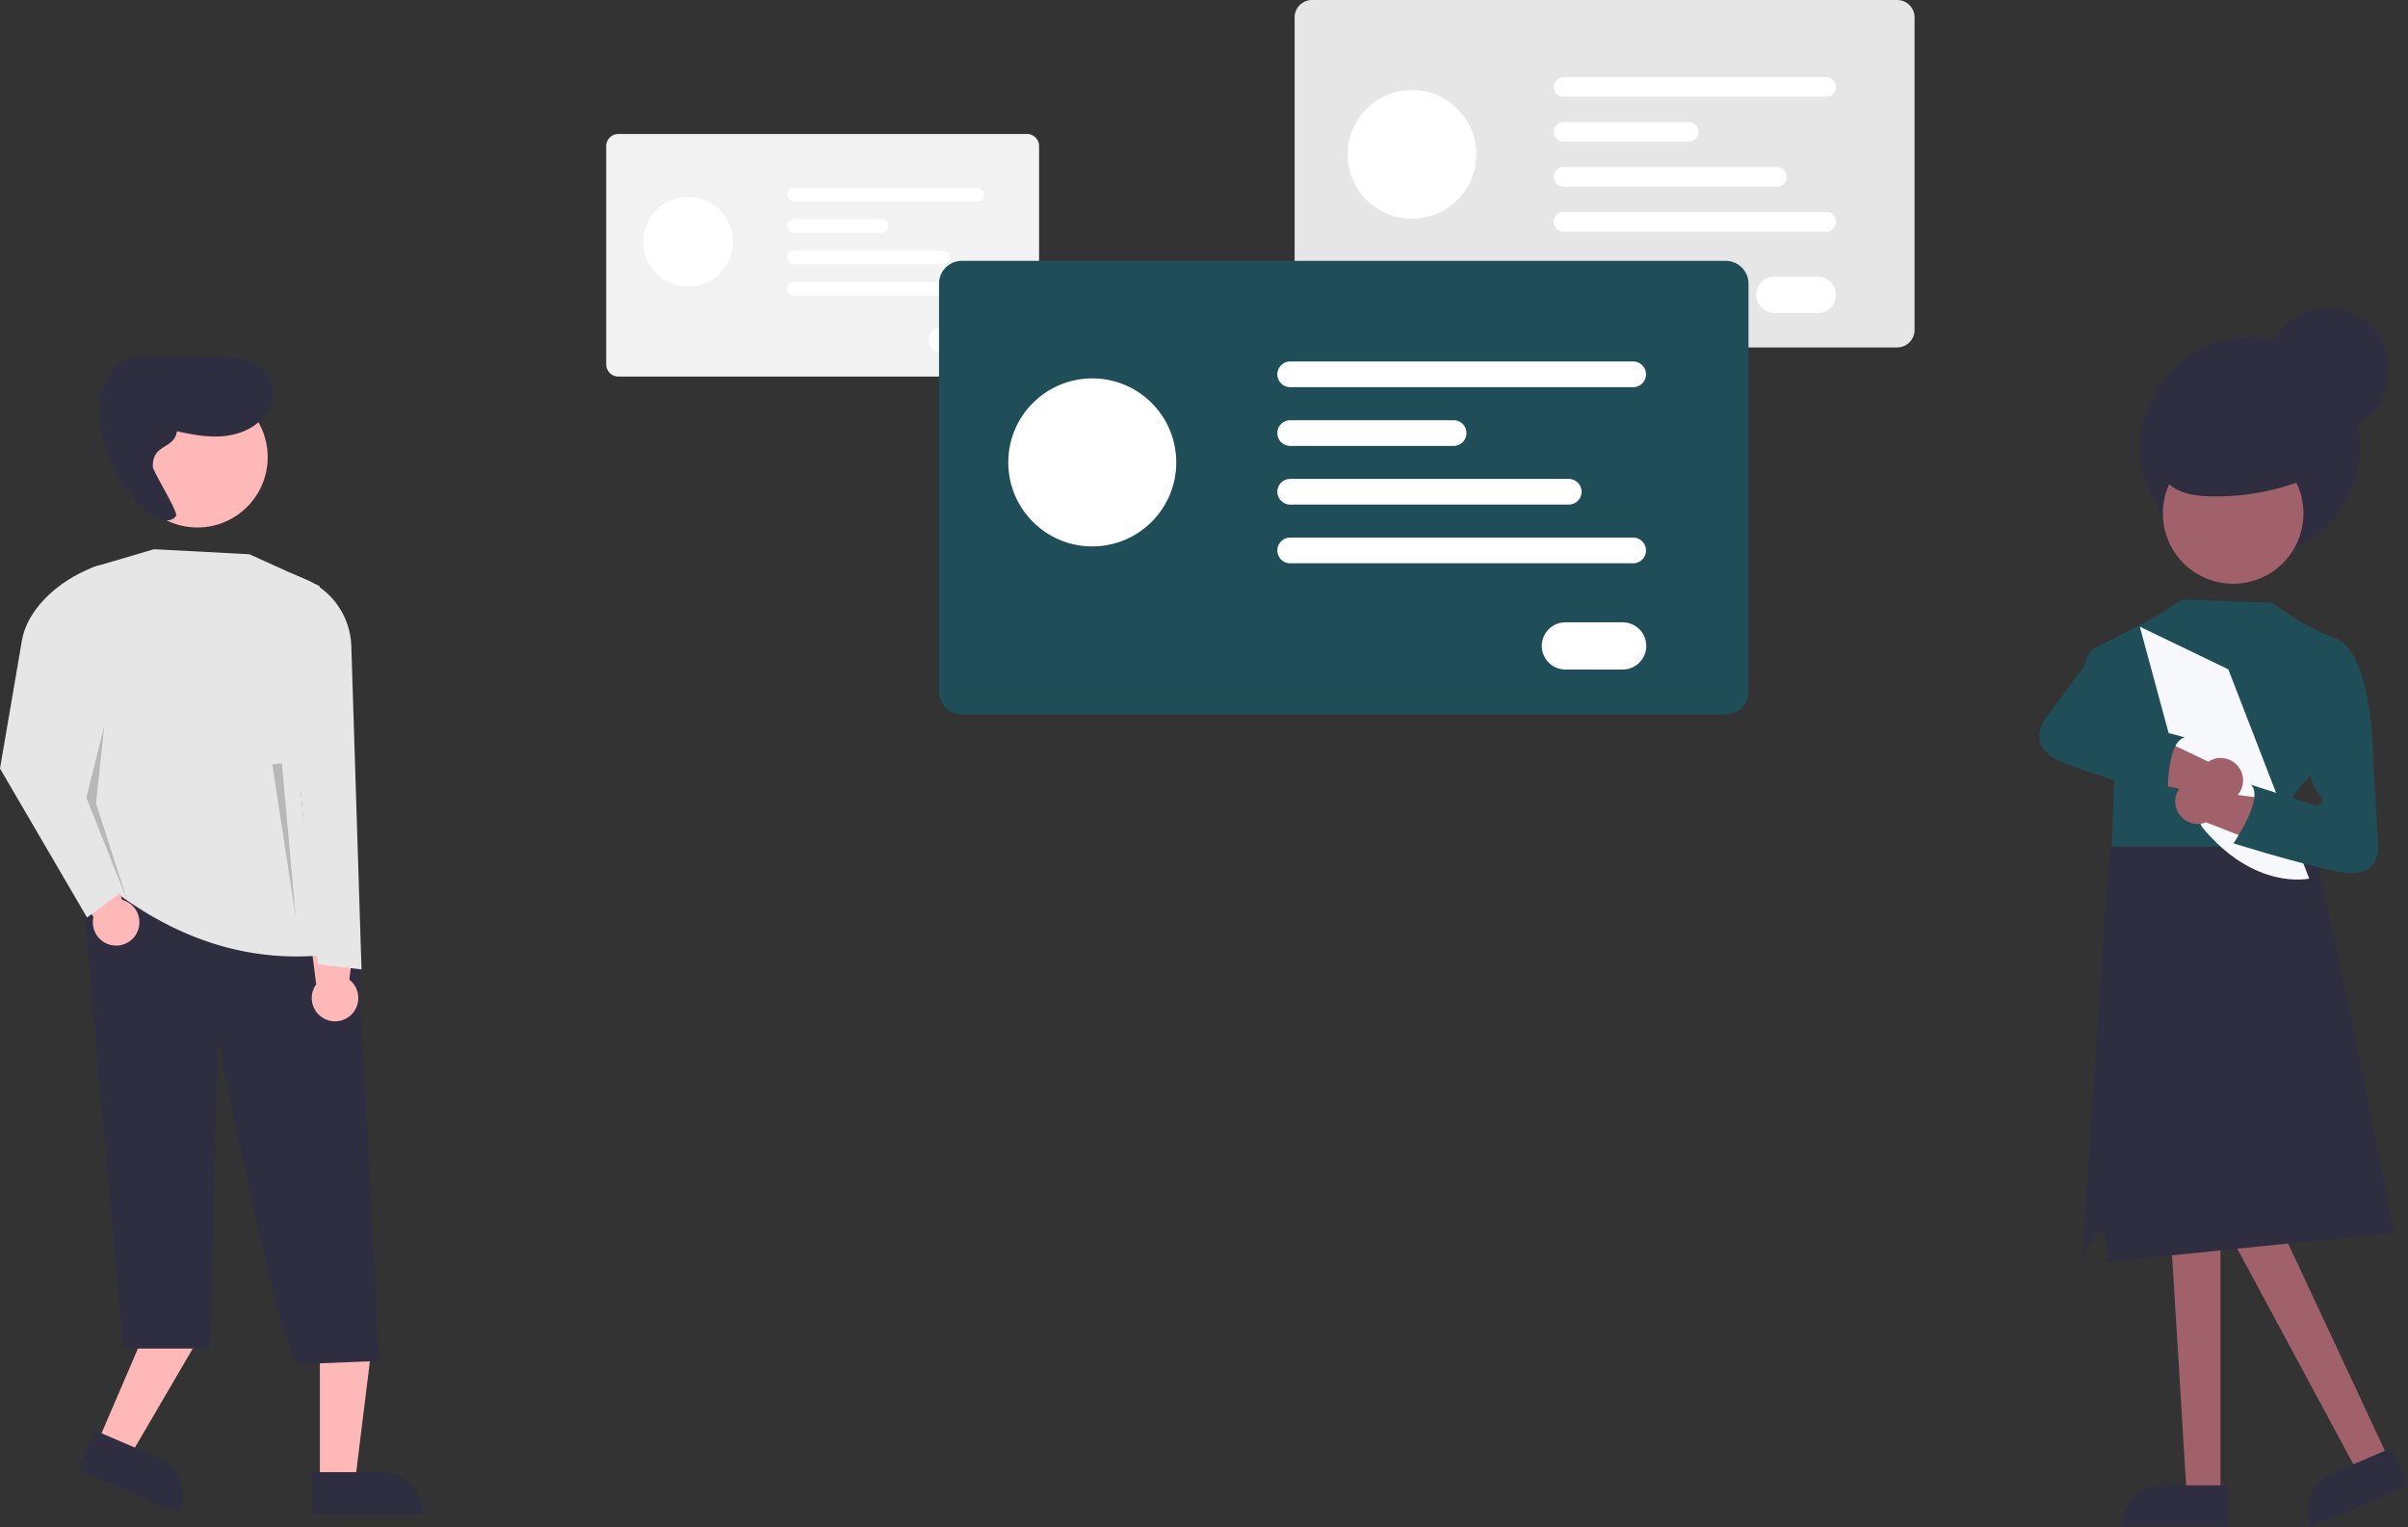 <svg id="e415e4e1-8870-48b5-9940-d02b43ac290b" data-name="Layer 1" xmlns="http://www.w3.org/2000/svg" xmlns:xlink="http://www.w3.org/1999/xlink" width="898.978" height="570.08" viewBox="0 0 898.978 570.08"><rect x="0" y="0" width="898.978" height="570.08" fill="#333333" stroke="none"/><defs><linearGradient id="b3748f69-0e41-4ff3-90ef-d3524a6a40c3" x1="278.848" y1="537.968" x2="278.848" y2="538.148" gradientTransform="matrix(1, 0, 0, -1, -88.27, 870.92)" gradientUnits="userSpaceOnUse"><stop offset="0" stop-color="gray" stop-opacity="0.25"/><stop offset="0.54" stop-color="gray" stop-opacity="0.12"/><stop offset="1" stop-color="gray" stop-opacity="0.1"/></linearGradient></defs><polygon points="828.975 558.002 816.367 558.002 810.367 460 828.975 460 828.975 558.002" fill="#a0616a"/><path d="M807.362,554.399h24.315a0,0,0,0,1,0,0v15.309a0,0,0,0,1,0,0H792.053a0,0,0,0,1,0,0v0A15.309,15.309,0,0,1,807.362,554.399Z" fill="#2f2e41"/><polygon points="891.874 544.746 880.291 549.724 830.577 457.415 847.673 450.068 891.874 544.746" fill="#a0616a"/><path d="M1023.762,712.53h24.315a0,0,0,0,1,0,0v15.309a0,0,0,0,1,0,0h-39.624a0,0,0,0,1,0,0v0A15.309,15.309,0,0,1,1023.762,712.53Z" transform="translate(-351.323 299.562) rotate(-23.256)" fill="#2f2e41"/><path d="M858.767,294.642H640.333a6.518,6.518,0,0,1-6.51-6.51V171.47a6.518,6.518,0,0,1,6.51-6.51H858.767a6.518,6.518,0,0,1,6.51,6.51V288.131A6.518,6.518,0,0,1,858.767,294.642Z" transform="translate(-150.511 -164.96)" fill="#e6e6e6"/><circle cx="527.129" cy="57.618" r="24.019" fill="#fff"/><path d="M832.302,201.072H734.236a3.672,3.672,0,0,1,0-7.345h98.066a3.672,3.672,0,0,1,0,7.345Z" transform="translate(-150.511 -164.96)" fill="#fff"/><path d="M780.964,217.86H734.236a3.672,3.672,0,0,1,0-7.345h46.728a3.672,3.672,0,1,1,0,7.345Z" transform="translate(-150.511 -164.96)" fill="#fff"/><path d="M813.874,234.641H734.236a3.672,3.672,0,0,1,0-7.345h79.638a3.672,3.672,0,0,1,0,7.345Z" transform="translate(-150.511 -164.96)" fill="#fff"/><path d="M832.302,251.422H734.236a3.672,3.672,0,0,1,0-7.345h98.066a3.672,3.672,0,0,1,0,7.345Z" transform="translate(-150.511 -164.96)" fill="#fff"/><path d="M829.231,281.782H812.993a6.744,6.744,0,1,1,0-13.487H829.231a6.744,6.744,0,0,1,0,13.487Z" transform="translate(-150.511 -164.96)" fill="#fff"/><path d="M533.883,305.507H381.367a4.551,4.551,0,0,1-4.546-4.546V219.506a4.551,4.551,0,0,1,4.546-4.546H533.883a4.551,4.551,0,0,1,4.546,4.546V300.961A4.551,4.551,0,0,1,533.883,305.507Z" transform="translate(-150.511 -164.96)" fill="#f2f2f2"/><circle cx="256.905" cy="90.231" r="16.77" fill="#fff"/><path d="M515.404,240.174h-68.472a2.564,2.564,0,0,1,0-5.128h68.472a2.564,2.564,0,1,1,0,5.128Z" transform="translate(-150.511 -164.96)" fill="#fff"/><path d="M479.559,251.896H446.932a2.564,2.564,0,0,1,0-5.128h32.626a2.564,2.564,0,0,1,0,5.128Z" transform="translate(-150.511 -164.96)" fill="#fff"/><path d="M502.538,263.613h-55.605a2.564,2.564,0,0,1,0-5.128h55.605a2.564,2.564,0,0,1,0,5.128Z" transform="translate(-150.511 -164.96)" fill="#fff"/><path d="M515.404,275.33h-68.472a2.564,2.564,0,0,1,0-5.128h68.472a2.564,2.564,0,1,1,0,5.128Z" transform="translate(-150.511 -164.96)" fill="#fff"/><path d="M513.26,296.528H501.923a4.708,4.708,0,1,1,0-9.417h11.337a4.708,4.708,0,1,1,0,9.417Z" transform="translate(-150.511 -164.96)" fill="#fff"/><path d="M794.778,431.642H509.577a8.51,8.51,0,0,1-8.5-8.5V270.822a8.51,8.51,0,0,1,8.5-8.5H794.778a8.51,8.51,0,0,1,8.5,8.5V423.142A8.51,8.51,0,0,1,794.778,431.642Z" transform="translate(-150.511 -164.96)" fill="#204e58"/><circle cx="407.777" cy="172.592" r="31.36" fill="#fff"/><path d="M760.222,309.472h-128.04a4.795,4.795,0,0,1,0-9.59h128.04a4.795,4.795,0,1,1,0,9.59Z" transform="translate(-150.511 -164.96)" fill="#fff"/><path d="M693.193,331.392H632.182a4.795,4.795,0,0,1,0-9.59h61.01a4.795,4.795,0,1,1,0,9.59Z" transform="translate(-150.511 -164.96)" fill="#fff"/><path d="M736.162,353.302h-103.98a4.795,4.795,0,0,1,0-9.59h103.98a4.795,4.795,0,0,1,0,9.59Z" transform="translate(-150.511 -164.96)" fill="#fff"/><path d="M760.222,375.212h-128.04a4.795,4.795,0,0,1,0-9.59h128.04a4.795,4.795,0,1,1,0,9.59Z" transform="translate(-150.511 -164.96)" fill="#fff"/><path d="M756.213,414.852H735.012a8.805,8.805,0,1,1,0-17.609h21.2a8.805,8.805,0,1,1,0,17.609Z" transform="translate(-150.511 -164.96)" fill="#fff"/><path d="M1044.238,625.112s-24.99-127.42-28.93-138.16c-2.17-5.87-3.6-10.14-3.6-10.14l-73.44,4.2-.6,5.94-9.9,149.02s3.5-9.47,6.64-11.21,2.81,11.19,2.81,11.19" transform="translate(-150.511 -164.96)" fill="#2f2e41"/><path d="M938.83,480.96h64.279c-1.804-6.459,0-12.445,2.579-17.038a37.63,37.63,0,0,1,6.73-8.736l.441-.395,22.459-4.98,1.208-.263s.178-40.805-14.265-46.405a88.309,88.309,0,0,1-22.137-12.364,3.971,3.971,0,0,0-2.323-.851L966.272,388.775a4.02,4.02,0,0,0-2.671.898c-5.212,4.191-21.789,12.605-30.701,17.006a6.786,6.786,0,0,0-3.219,8.802c3.559,8.172,9.606,21.839,10.242,21.839C940.828,437.32,938.83,480.96,938.83,480.96Z" transform="translate(-150.511 -164.96)" fill="#204e58"/><path d="M982.41,414.778l30.209,78.115s-20.423,4.709-40.122-19.366l-7.109-15.517-16.017-59.138Z" transform="translate(-150.511 -164.96)" fill="#f6f8fb"/><circle cx="839.918" cy="167" r="41" fill="#2f2e41"/><path d="M964.421,469.329a8.37,8.37,0,0,0,9.655,2.547l21.965,8.595,7.318-16.546-24.749-3.196a8.365,8.365,0,1,0-14.189,8.6Z" transform="translate(-150.511 -164.96)" fill="#a0616a"/><circle cx="833.701" cy="191.645" r="26.239" fill="#a0616a"/><path d="M1021.111,339.226a90.609,90.609,0,0,1-45.542,11.004c-6.083-.158-12.786-1.264-16.639-5.975-4.347-5.315-3.259-13.62.934-19.057s10.754-8.503,17.298-10.581c6.192-1.967,12.827-3.234,19.177-1.859a23.879,23.879,0,0,1,17.304,31.724" transform="translate(-150.511 -164.96)" fill="#2f2e41"/><circle cx="868.918" cy="138" r="23" fill="#2f2e41"/><path d="M1027.667,438.706l8.852,10.842,1.804,29.429s2.323,14.986-14.807,11.377-39.178-10.627-39.178-10.627,11.732-17.005,6.496-21.877l24.558,7.946s4.151-.906.898-4.515-3.826-10.114-3.826-10.114Z" transform="translate(-150.511 -164.96)" fill="#204e58"/><path d="M982.213,464.186a8.37,8.37,0,0,1-9.492-3.098l-23.114-4.696,2.829-17.87,22.524,10.742a8.365,8.365,0,1,1,7.253,14.922Z" transform="translate(-150.511 -164.96)" fill="#a0616a"/><path d="M951.707,422.865s-4.011,5.154-8.701,6.421-1.695,4.28-1.695,4.28l24.94,6.648c-7.041,1.252-6.411,21.902-6.411,21.902s-22.328-6.066-38.676-12.328-6.267-17.59-6.267-17.59l17.482-23.743,13.318-4.306Z" transform="translate(-150.511 -164.96)" fill="#204e58"/><polygon points="36.427 538.404 48.46 543.575 74.133 499.623 56.374 491.99 36.427 538.404" fill="#ffb8b8"/><path d="M181.025,706.298h41.163a0,0,0,0,1,0,0v15.904a0,0,0,0,1,0,0H196.334a15.309,15.309,0,0,1-15.309-15.309v-.595A0,0,0,0,1,181.025,706.298Z" transform="translate(-45.698 1285.108) rotate(-156.744)" fill="#2f2e41"/><polygon points="119.429 553.213 132.527 553.213 138.76 502.695 119.429 502.695 119.429 553.213" fill="#ffb8b8"/><path d="M267.134,714.431h41.163a0,0,0,0,1,0,0V730.335a0,0,0,0,1,0,0H282.443a15.309,15.309,0,0,1-15.309-15.309v-.595A0,0,0,0,1,267.134,714.431Z" transform="translate(424.919 1279.806) rotate(-180)" fill="#2f2e41"/><g opacity="0.1"><path d="M190.208,332.752l.74.16A1,1,0,0,0,190.208,332.752Z" transform="translate(-150.511 -164.96)" fill="url(#b3748f69-0e41-4ff3-90ef-d3524a6a40c3)"/></g><path d="M292.06,672.936l-30.126,1.195c-7.355-4.945-30.189-121.752-30.189-121.752.156.904-2.857,115.935-2.857,115.935H196.476l-15.924-179.379,17.576,7.077s80.481-6.526,84.231-1.882C283.148,495.644,292.06,672.936,292.06,672.936Z" transform="translate(-150.511 -164.96)" fill="#2f2e41"/><circle cx="73.701" cy="170.645" r="26.239" fill="#ffb8b8"/><path d="M268.673,542.738a8.695,8.695,0,0,1-.114-10.372l-3.082-24.308,18.526-3.171L280.939,530.629a8.69,8.69,0,1,1-12.266,12.109Z" transform="translate(-150.511 -164.96)" fill="#ffb8b8"/><path d="M228.187,318.005l.578.125A.806.806,0,0,0,228.187,318.005Z" transform="translate(-150.511 -164.96)" fill="#e1e7ef"/><path d="M215.787,325.77c5.713,1.248,11.526,2.438,17.36,2.05s11.785-2.548,15.574-7.002,4.837-11.447,1.474-16.231c-3.999-5.688-12.017-6.37-18.968-6.514l-21.904-.454c-4.328-.09-8.869-.132-12.702,1.88-6.659,3.495-8.958,11.984-8.825,19.503a49.883,49.883,0,0,0,18.329,37.425c2.964,2.386,7.845,4.2,10.105,1.138.985-1.335-8.635-16.699-8.662-18.358-.161-9.643,9.31-5.715,9.148-15.359" transform="translate(-150.511 -164.96)" fill="#2f2e41"/><path d="M190.5,495.552c24.969,19.527,52.53,29.37,83.728,25.618-13.176-46.264-17.085-92.178-4.374-137.464l-26.243-11.872L207.996,369.96l-21.44,6.306a14.336,14.336,0,0,0-10.284,14.035C177.029,428.922,180.577,465.065,190.5,495.552Z" transform="translate(-150.511 -164.96)" fill="#e6e6e6"/><path d="M269.23,524.919l16.246,1.875L281.672,406.159a28.08,28.08,0,0,0-17.266-25.035l-5.798-2.416,1.562,56.548Z" transform="translate(-150.511 -164.96)" fill="#e6e6e6"/><path d="M189.598,516.782a8.695,8.695,0,0,1-4.21-9.48l-12.45-21.104,15.758-10.244,7.374,24.853a8.69,8.69,0,1,1-6.472,15.975Z" transform="translate(-150.511 -164.96)" fill="#ffb8b8"/><path d="M183.002,507.424l15.21-11.218-16.46-48.766,5.936-71.544h0c-12.895,4.053-26.74,14.939-29.02,28.262l-8.157,47.656Z" transform="translate(-150.511 -164.96)" fill="#e6e6e6"/><polygon points="38.925 270.993 32.23 297.771 47.422 335.77 35.835 299.831 38.925 270.993" opacity="0.2"/><polygon points="105.236 284.875 110.404 342.256 101.653 285.275 105.236 284.875" opacity="0.2"/></svg>
